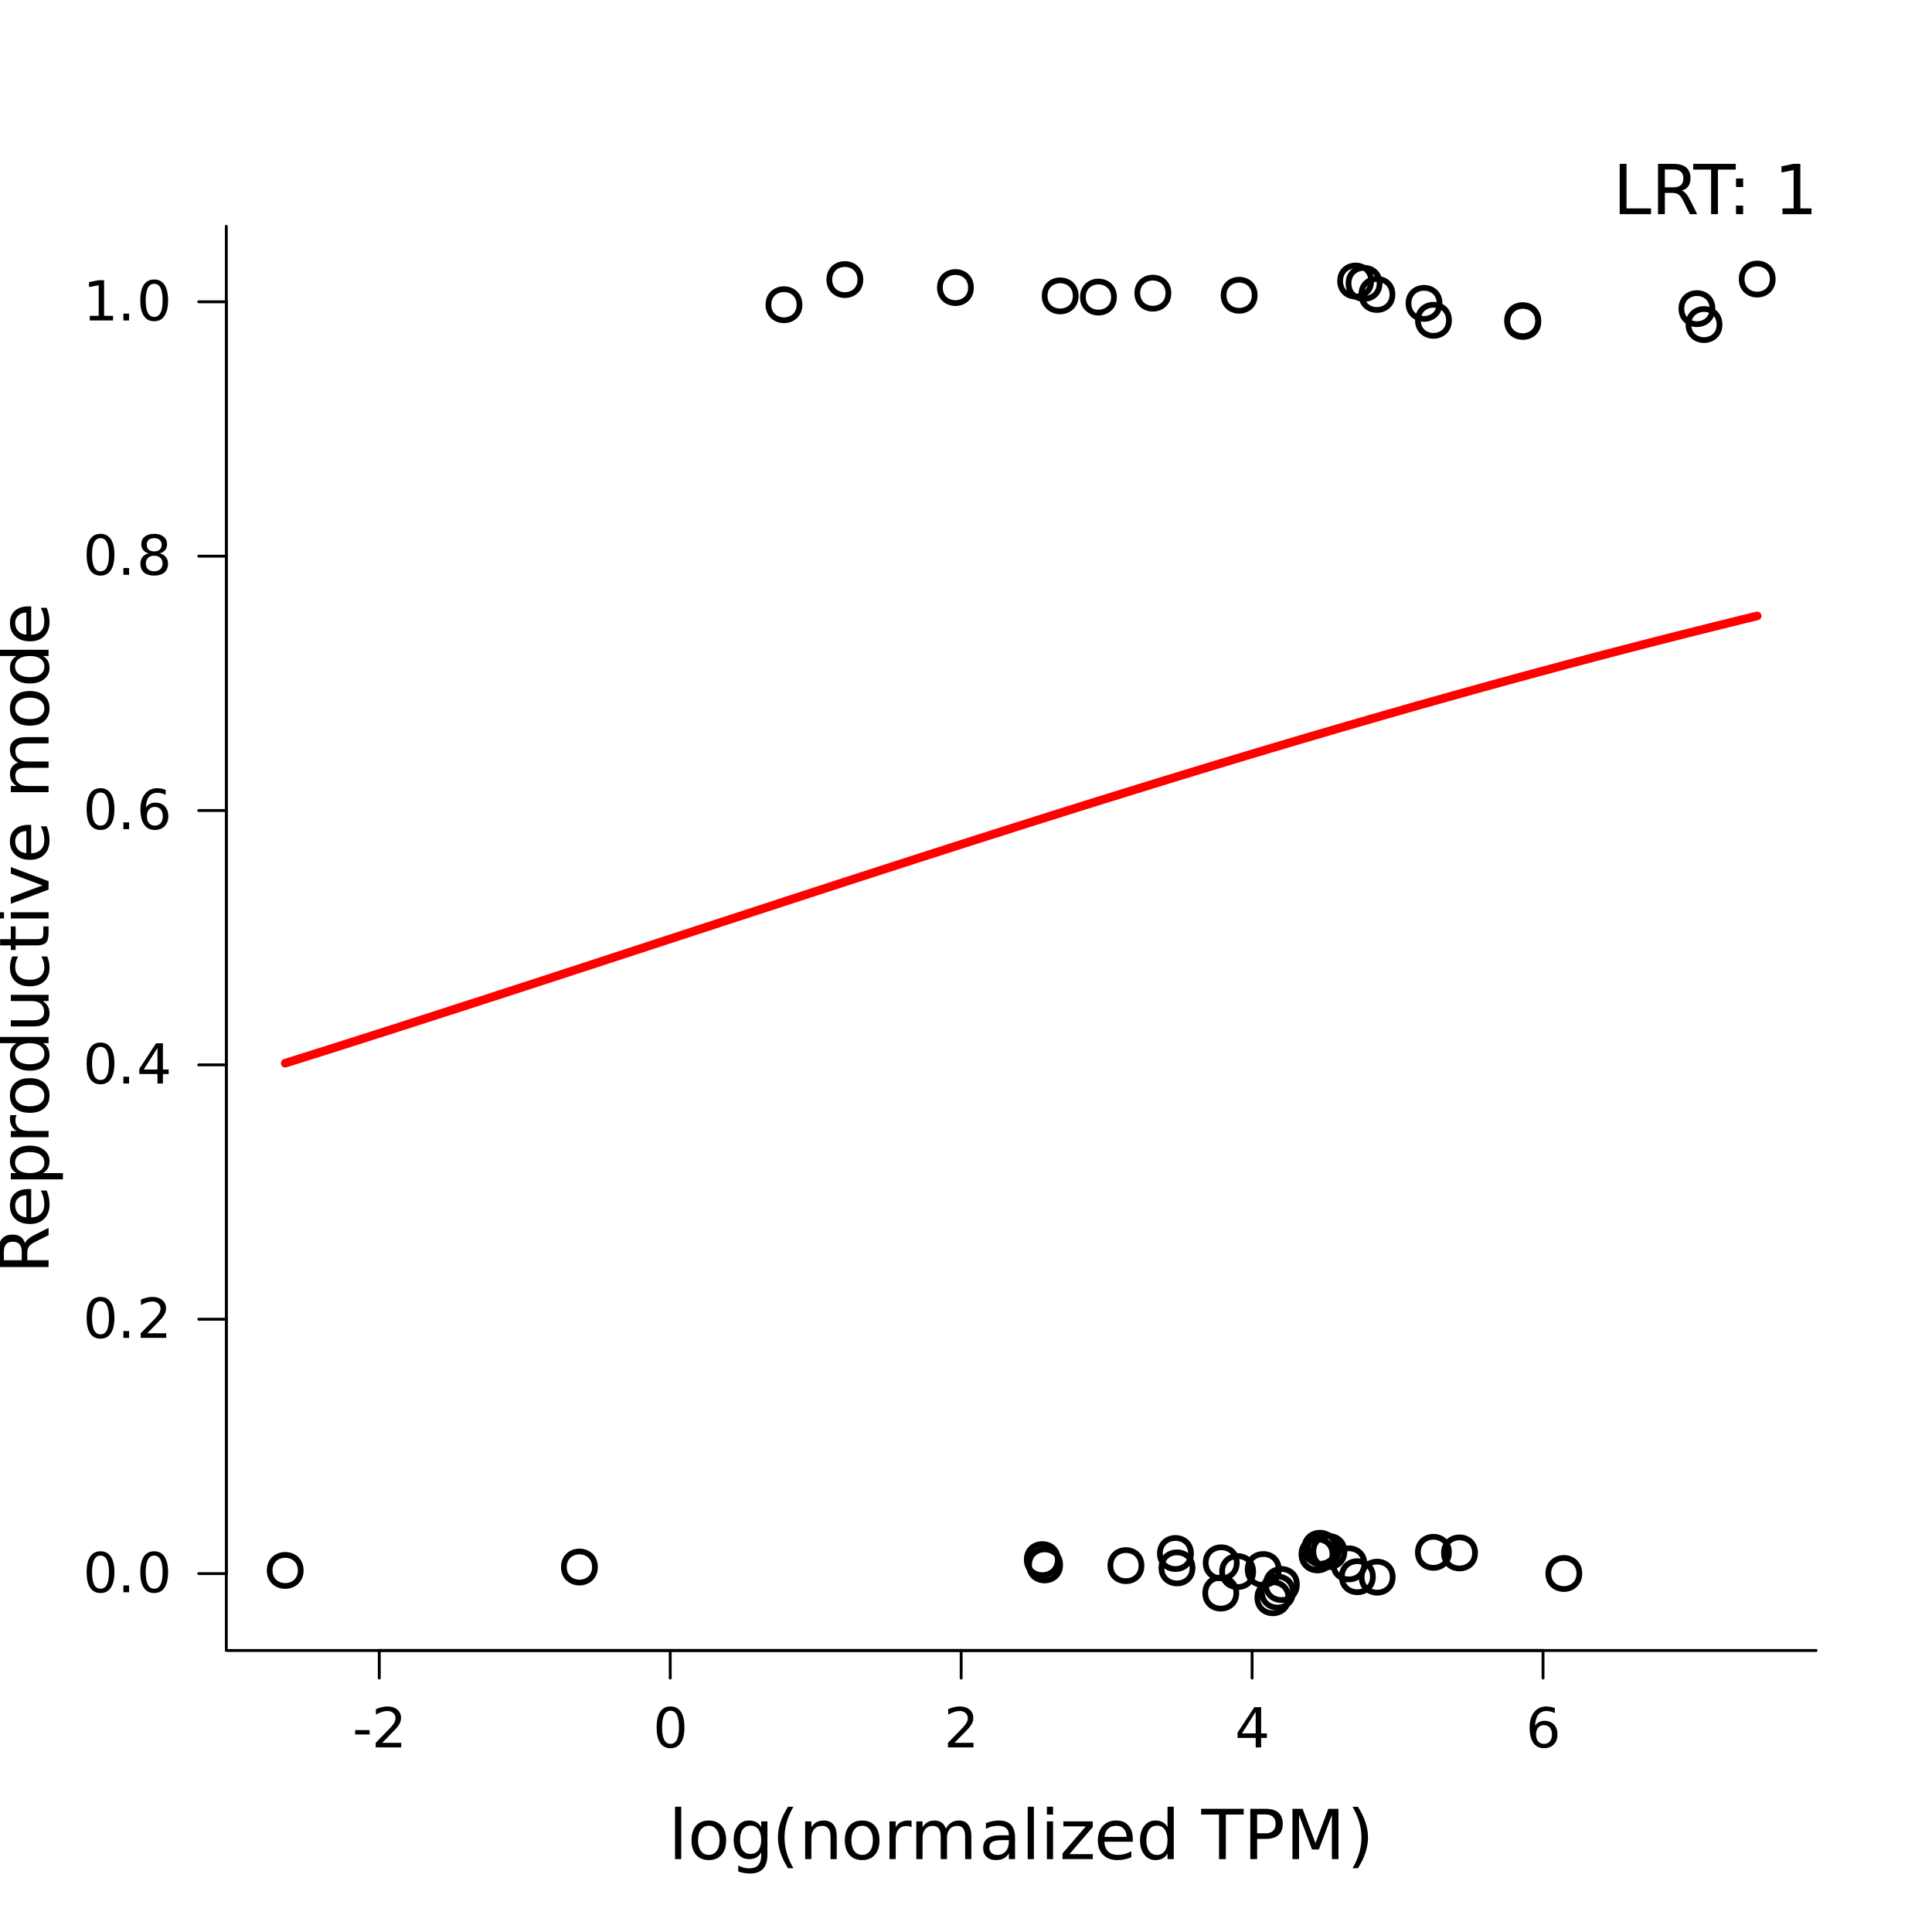 <?xml version="1.0" encoding="UTF-8"?>
<svg xmlns="http://www.w3.org/2000/svg" xmlns:xlink="http://www.w3.org/1999/xlink" width="504pt" height="504pt" viewBox="0 0 504 504" version="1.1">
<defs>
<g>
<symbol overflow="visible" id="glyph0-0">
<path style="stroke:none;" d="M 0.719 2.547 L 0.719 -10.156 L 7.922 -10.156 L 7.922 2.547 Z M 1.531 1.75 L 7.125 1.75 L 7.125 -9.344 L 1.531 -9.344 Z M 1.531 1.75 "/>
</symbol>
<symbol overflow="visible" id="glyph0-1">
<path style="stroke:none;" d="M 0.703 -4.516 L 4.5 -4.516 L 4.5 -3.375 L 0.703 -3.375 Z M 0.703 -4.516 "/>
</symbol>
<symbol overflow="visible" id="glyph0-2">
<path style="stroke:none;" d="M 2.766 -1.203 L 7.719 -1.203 L 7.719 0 L 1.062 0 L 1.062 -1.203 C 1.594 -1.754 2.32 -2.5 3.25 -3.438 C 4.188 -4.383 4.773 -4.992 5.016 -5.266 C 5.473 -5.773 5.789 -6.207 5.969 -6.562 C 6.145 -6.914 6.234 -7.266 6.234 -7.609 C 6.234 -8.16 6.035 -8.613 5.641 -8.969 C 5.254 -9.32 4.75 -9.5 4.125 -9.5 C 3.676 -9.5 3.203 -9.422 2.703 -9.266 C 2.211 -9.109 1.688 -8.875 1.125 -8.562 L 1.125 -10 C 1.695 -10.227 2.227 -10.398 2.719 -10.516 C 3.219 -10.629 3.676 -10.688 4.094 -10.688 C 5.176 -10.688 6.039 -10.414 6.688 -9.875 C 7.344 -9.332 7.672 -8.609 7.672 -7.703 C 7.672 -7.266 7.586 -6.852 7.422 -6.469 C 7.266 -6.082 6.973 -5.625 6.547 -5.094 C 6.422 -4.957 6.047 -4.566 5.422 -3.922 C 4.797 -3.273 3.91 -2.367 2.766 -1.203 Z M 2.766 -1.203 "/>
</symbol>
<symbol overflow="visible" id="glyph0-3">
<path style="stroke:none;" d="M 4.578 -9.562 C 3.848 -9.562 3.297 -9.203 2.922 -8.484 C 2.555 -7.766 2.375 -6.68 2.375 -5.234 C 2.375 -3.797 2.555 -2.719 2.922 -2 C 3.297 -1.281 3.848 -0.922 4.578 -0.922 C 5.316 -0.922 5.867 -1.281 6.234 -2 C 6.598 -2.719 6.781 -3.797 6.781 -5.234 C 6.781 -6.68 6.598 -7.766 6.234 -8.484 C 5.867 -9.203 5.316 -9.562 4.578 -9.562 Z M 4.578 -10.688 C 5.754 -10.688 6.648 -10.223 7.266 -9.297 C 7.891 -8.367 8.203 -7.016 8.203 -5.234 C 8.203 -3.473 7.891 -2.125 7.266 -1.188 C 6.648 -0.258 5.754 0.203 4.578 0.203 C 3.398 0.203 2.5 -0.258 1.875 -1.188 C 1.258 -2.125 0.953 -3.473 0.953 -5.234 C 0.953 -7.016 1.258 -8.367 1.875 -9.297 C 2.5 -10.223 3.398 -10.688 4.578 -10.688 Z M 4.578 -10.688 "/>
</symbol>
<symbol overflow="visible" id="glyph0-4">
<path style="stroke:none;" d="M 5.438 -9.266 L 1.859 -3.656 L 5.438 -3.656 Z M 5.078 -10.5 L 6.859 -10.5 L 6.859 -3.656 L 8.359 -3.656 L 8.359 -2.469 L 6.859 -2.469 L 6.859 0 L 5.438 0 L 5.438 -2.469 L 0.703 -2.469 L 0.703 -3.844 Z M 5.078 -10.5 "/>
</symbol>
<symbol overflow="visible" id="glyph0-5">
<path style="stroke:none;" d="M 4.75 -5.812 C 4.113 -5.812 3.609 -5.594 3.234 -5.156 C 2.867 -4.727 2.688 -4.133 2.688 -3.375 C 2.688 -2.613 2.867 -2.016 3.234 -1.578 C 3.609 -1.141 4.113 -0.922 4.75 -0.922 C 5.395 -0.922 5.898 -1.141 6.266 -1.578 C 6.641 -2.016 6.828 -2.613 6.828 -3.375 C 6.828 -4.133 6.641 -4.727 6.266 -5.156 C 5.898 -5.594 5.395 -5.812 4.75 -5.812 Z M 7.578 -10.266 L 7.578 -8.969 C 7.223 -9.145 6.863 -9.273 6.5 -9.359 C 6.133 -9.453 5.773 -9.5 5.422 -9.5 C 4.484 -9.5 3.766 -9.18 3.266 -8.547 C 2.773 -7.91 2.492 -6.953 2.422 -5.672 C 2.691 -6.078 3.035 -6.391 3.453 -6.609 C 3.879 -6.828 4.344 -6.938 4.844 -6.938 C 5.895 -6.938 6.727 -6.613 7.344 -5.969 C 7.957 -5.332 8.266 -4.469 8.266 -3.375 C 8.266 -2.289 7.941 -1.422 7.297 -0.766 C 6.66 -0.117 5.812 0.203 4.75 0.203 C 3.539 0.203 2.613 -0.258 1.969 -1.188 C 1.32 -2.125 1 -3.473 1 -5.234 C 1 -6.898 1.395 -8.223 2.188 -9.203 C 2.977 -10.191 4.035 -10.688 5.359 -10.688 C 5.711 -10.688 6.07 -10.648 6.438 -10.578 C 6.801 -10.516 7.18 -10.41 7.578 -10.266 Z M 7.578 -10.266 "/>
</symbol>
<symbol overflow="visible" id="glyph0-6">
<path style="stroke:none;" d="M 1.547 -1.781 L 3.031 -1.781 L 3.031 0 L 1.547 0 Z M 1.547 -1.781 "/>
</symbol>
<symbol overflow="visible" id="glyph0-7">
<path style="stroke:none;" d="M 4.578 -4.984 C 3.898 -4.984 3.367 -4.801 2.984 -4.438 C 2.598 -4.082 2.406 -3.586 2.406 -2.953 C 2.406 -2.316 2.598 -1.816 2.984 -1.453 C 3.367 -1.098 3.898 -0.922 4.578 -0.922 C 5.254 -0.922 5.785 -1.102 6.172 -1.469 C 6.566 -1.832 6.766 -2.328 6.766 -2.953 C 6.766 -3.586 6.566 -4.082 6.172 -4.438 C 5.785 -4.801 5.254 -4.984 4.578 -4.984 Z M 3.156 -5.594 C 2.551 -5.738 2.078 -6.02 1.734 -6.438 C 1.391 -6.852 1.219 -7.363 1.219 -7.969 C 1.219 -8.812 1.516 -9.473 2.109 -9.953 C 2.711 -10.441 3.535 -10.688 4.578 -10.688 C 5.617 -10.688 6.438 -10.441 7.031 -9.953 C 7.633 -9.473 7.938 -8.812 7.938 -7.969 C 7.938 -7.363 7.766 -6.852 7.422 -6.438 C 7.086 -6.02 6.613 -5.738 6 -5.594 C 6.688 -5.438 7.223 -5.125 7.609 -4.656 C 7.992 -4.188 8.188 -3.617 8.188 -2.953 C 8.188 -1.93 7.875 -1.148 7.25 -0.609 C 6.625 -0.066 5.734 0.203 4.578 0.203 C 3.422 0.203 2.531 -0.066 1.906 -0.609 C 1.289 -1.148 0.984 -1.93 0.984 -2.953 C 0.984 -3.617 1.172 -4.188 1.547 -4.656 C 1.93 -5.125 2.469 -5.438 3.156 -5.594 Z M 2.641 -7.844 C 2.641 -7.289 2.805 -6.863 3.141 -6.562 C 3.484 -6.258 3.961 -6.109 4.578 -6.109 C 5.191 -6.109 5.672 -6.258 6.016 -6.562 C 6.359 -6.863 6.531 -7.289 6.531 -7.844 C 6.531 -8.383 6.359 -8.805 6.016 -9.109 C 5.672 -9.41 5.191 -9.562 4.578 -9.562 C 3.961 -9.562 3.484 -9.41 3.141 -9.109 C 2.805 -8.805 2.641 -8.383 2.641 -7.844 Z M 2.641 -7.844 "/>
</symbol>
<symbol overflow="visible" id="glyph0-8">
<path style="stroke:none;" d="M 1.781 -1.203 L 4.109 -1.203 L 4.109 -9.203 L 1.578 -8.703 L 1.578 -10 L 4.094 -10.5 L 5.516 -10.5 L 5.516 -1.203 L 7.844 -1.203 L 7.844 0 L 1.781 0 Z M 1.781 -1.203 "/>
</symbol>
<symbol overflow="visible" id="glyph1-0">
<path style="stroke:none;" d="M 0.891 3.188 L 0.891 -12.688 L 9.891 -12.688 L 9.891 3.188 Z M 1.906 2.188 L 8.891 2.188 L 8.891 -11.688 L 1.906 -11.688 Z M 1.906 2.188 "/>
</symbol>
<symbol overflow="visible" id="glyph1-1">
<path style="stroke:none;" d="M 1.703 -13.672 L 3.312 -13.672 L 3.312 0 L 1.703 0 Z M 1.703 -13.672 "/>
</symbol>
<symbol overflow="visible" id="glyph1-2">
<path style="stroke:none;" d="M 5.516 -8.703 C 4.641 -8.703 3.953 -8.363 3.453 -7.688 C 2.953 -7.02 2.703 -6.094 2.703 -4.906 C 2.703 -3.727 2.953 -2.801 3.453 -2.125 C 3.953 -1.445 4.641 -1.109 5.516 -1.109 C 6.367 -1.109 7.047 -1.445 7.547 -2.125 C 8.055 -2.812 8.312 -3.738 8.312 -4.906 C 8.312 -6.07 8.055 -6.992 7.547 -7.672 C 7.047 -8.359 6.367 -8.703 5.516 -8.703 Z M 5.516 -10.078 C 6.922 -10.078 8.023 -9.617 8.828 -8.703 C 9.629 -7.797 10.031 -6.531 10.031 -4.906 C 10.031 -3.301 9.629 -2.039 8.828 -1.125 C 8.023 -0.207 6.922 0.25 5.516 0.25 C 4.098 0.25 2.988 -0.207 2.188 -1.125 C 1.395 -2.039 1 -3.301 1 -4.906 C 1 -6.531 1.395 -7.797 2.188 -8.703 C 2.988 -9.617 4.098 -10.078 5.516 -10.078 Z M 5.516 -10.078 "/>
</symbol>
<symbol overflow="visible" id="glyph1-3">
<path style="stroke:none;" d="M 8.172 -5.031 C 8.172 -6.207 7.926 -7.117 7.438 -7.766 C 6.957 -8.41 6.285 -8.734 5.422 -8.734 C 4.547 -8.734 3.863 -8.41 3.375 -7.766 C 2.895 -7.117 2.656 -6.207 2.656 -5.031 C 2.656 -3.863 2.895 -2.957 3.375 -2.312 C 3.863 -1.676 4.547 -1.359 5.422 -1.359 C 6.285 -1.359 6.957 -1.676 7.438 -2.312 C 7.926 -2.957 8.172 -3.863 8.172 -5.031 Z M 9.797 -1.219 C 9.797 0.457 9.422 1.703 8.672 2.516 C 7.93 3.336 6.789 3.75 5.25 3.75 C 4.688 3.75 4.148 3.703 3.641 3.609 C 3.141 3.523 2.656 3.395 2.188 3.219 L 2.188 1.656 C 2.656 1.914 3.117 2.102 3.578 2.219 C 4.047 2.344 4.52 2.406 5 2.406 C 6.062 2.406 6.852 2.129 7.375 1.578 C 7.906 1.023 8.172 0.188 8.172 -0.938 L 8.172 -1.734 C 7.836 -1.148 7.41 -0.711 6.891 -0.422 C 6.367 -0.141 5.742 0 5.016 0 C 3.805 0 2.832 -0.457 2.094 -1.375 C 1.363 -2.301 1 -3.52 1 -5.031 C 1 -6.562 1.363 -7.785 2.094 -8.703 C 2.832 -9.617 3.805 -10.078 5.016 -10.078 C 5.742 -10.078 6.367 -9.93 6.891 -9.641 C 7.41 -9.359 7.836 -8.926 8.172 -8.344 L 8.172 -9.844 L 9.797 -9.844 Z M 9.797 -1.219 "/>
</symbol>
<symbol overflow="visible" id="glyph1-4">
<path style="stroke:none;" d="M 5.578 -13.656 C 4.797 -12.312 4.211 -10.977 3.828 -9.656 C 3.453 -8.344 3.266 -7.008 3.266 -5.656 C 3.266 -4.301 3.453 -2.957 3.828 -1.625 C 4.211 -0.301 4.797 1.031 5.578 2.375 L 4.172 2.375 C 3.297 1 2.641 -0.352 2.203 -1.688 C 1.766 -3.02 1.547 -4.344 1.547 -5.656 C 1.547 -6.957 1.758 -8.27 2.188 -9.594 C 2.625 -10.914 3.285 -12.27 4.172 -13.656 Z M 5.578 -13.656 "/>
</symbol>
<symbol overflow="visible" id="glyph1-5">
<path style="stroke:none;" d="M 9.875 -5.938 L 9.875 0 L 8.266 0 L 8.266 -5.891 C 8.266 -6.816 8.082 -7.508 7.719 -7.969 C 7.352 -8.438 6.805 -8.672 6.078 -8.672 C 5.203 -8.672 4.516 -8.391 4.016 -7.828 C 3.516 -7.273 3.266 -6.52 3.266 -5.562 L 3.266 0 L 1.641 0 L 1.641 -9.844 L 3.266 -9.844 L 3.266 -8.312 C 3.648 -8.906 4.102 -9.348 4.625 -9.641 C 5.156 -9.93 5.758 -10.078 6.438 -10.078 C 7.57 -10.078 8.426 -9.727 9 -9.031 C 9.582 -8.332 9.875 -7.301 9.875 -5.938 Z M 9.875 -5.938 "/>
</symbol>
<symbol overflow="visible" id="glyph1-6">
<path style="stroke:none;" d="M 7.406 -8.328 C 7.219 -8.43 7.016 -8.508 6.797 -8.562 C 6.586 -8.613 6.352 -8.641 6.094 -8.641 C 5.188 -8.641 4.488 -8.344 4 -7.75 C 3.508 -7.156 3.266 -6.301 3.266 -5.188 L 3.266 0 L 1.641 0 L 1.641 -9.844 L 3.266 -9.844 L 3.266 -8.312 C 3.598 -8.914 4.035 -9.359 4.578 -9.641 C 5.129 -9.93 5.797 -10.078 6.578 -10.078 C 6.68 -10.078 6.801 -10.066 6.938 -10.047 C 7.07 -10.035 7.223 -10.02 7.391 -10 Z M 7.406 -8.328 "/>
</symbol>
<symbol overflow="visible" id="glyph1-7">
<path style="stroke:none;" d="M 9.359 -7.953 C 9.766 -8.68 10.25 -9.219 10.812 -9.562 C 11.375 -9.906 12.035 -10.078 12.797 -10.078 C 13.816 -10.078 14.602 -9.719 15.156 -9 C 15.719 -8.281 16 -7.258 16 -5.938 L 16 0 L 14.375 0 L 14.375 -5.891 C 14.375 -6.828 14.207 -7.523 13.875 -7.984 C 13.539 -8.441 13.031 -8.672 12.344 -8.672 C 11.508 -8.672 10.848 -8.391 10.359 -7.828 C 9.879 -7.273 9.641 -6.52 9.641 -5.562 L 9.641 0 L 8 0 L 8 -5.891 C 8 -6.836 7.832 -7.535 7.5 -7.984 C 7.164 -8.441 6.648 -8.672 5.953 -8.672 C 5.129 -8.672 4.473 -8.391 3.984 -7.828 C 3.504 -7.273 3.266 -6.52 3.266 -5.562 L 3.266 0 L 1.641 0 L 1.641 -9.844 L 3.266 -9.844 L 3.266 -8.312 C 3.629 -8.914 4.066 -9.359 4.578 -9.641 C 5.098 -9.93 5.711 -10.078 6.422 -10.078 C 7.141 -10.078 7.75 -9.895 8.25 -9.531 C 8.75 -9.164 9.117 -8.641 9.359 -7.953 Z M 9.359 -7.953 "/>
</symbol>
<symbol overflow="visible" id="glyph1-8">
<path style="stroke:none;" d="M 6.172 -4.953 C 4.859 -4.953 3.953 -4.801 3.453 -4.5 C 2.953 -4.195 2.703 -3.688 2.703 -2.969 C 2.703 -2.395 2.891 -1.938 3.266 -1.594 C 3.641 -1.258 4.156 -1.094 4.812 -1.094 C 5.707 -1.094 6.426 -1.41 6.969 -2.047 C 7.508 -2.68 7.781 -3.531 7.781 -4.594 L 7.781 -4.953 Z M 9.391 -5.609 L 9.391 0 L 7.781 0 L 7.781 -1.5 C 7.406 -0.895 6.941 -0.453 6.391 -0.172 C 5.848 0.109 5.176 0.25 4.375 0.25 C 3.363 0.25 2.562 -0.031 1.969 -0.594 C 1.375 -1.156 1.078 -1.91 1.078 -2.859 C 1.078 -3.973 1.445 -4.812 2.188 -5.375 C 2.938 -5.938 4.047 -6.219 5.516 -6.219 L 7.781 -6.219 L 7.781 -6.375 C 7.781 -7.113 7.535 -7.688 7.047 -8.094 C 6.555 -8.5 5.867 -8.703 4.984 -8.703 C 4.422 -8.703 3.875 -8.633 3.344 -8.5 C 2.812 -8.375 2.297 -8.176 1.797 -7.906 L 1.797 -9.391 C 2.391 -9.617 2.961 -9.789 3.516 -9.906 C 4.078 -10.02 4.625 -10.078 5.156 -10.078 C 6.57 -10.078 7.629 -9.707 8.328 -8.969 C 9.035 -8.227 9.391 -7.109 9.391 -5.609 Z M 9.391 -5.609 "/>
</symbol>
<symbol overflow="visible" id="glyph1-9">
<path style="stroke:none;" d="M 1.703 -9.844 L 3.312 -9.844 L 3.312 0 L 1.703 0 Z M 1.703 -13.672 L 3.312 -13.672 L 3.312 -11.625 L 1.703 -11.625 Z M 1.703 -13.672 "/>
</symbol>
<symbol overflow="visible" id="glyph1-10">
<path style="stroke:none;" d="M 1 -9.844 L 8.672 -9.844 L 8.672 -8.375 L 2.594 -1.297 L 8.672 -1.297 L 8.672 0 L 0.781 0 L 0.781 -1.484 L 6.859 -8.547 L 1 -8.547 Z M 1 -9.844 "/>
</symbol>
<symbol overflow="visible" id="glyph1-11">
<path style="stroke:none;" d="M 10.109 -5.328 L 10.109 -4.531 L 2.688 -4.531 C 2.75 -3.414 3.082 -2.566 3.688 -1.984 C 4.289 -1.398 5.129 -1.109 6.203 -1.109 C 6.816 -1.109 7.414 -1.188 8 -1.344 C 8.582 -1.5 9.16 -1.727 9.734 -2.031 L 9.734 -0.5 C 9.16 -0.25 8.566 -0.062 7.953 0.062 C 7.348 0.188 6.727 0.25 6.094 0.25 C 4.531 0.25 3.289 -0.203 2.375 -1.109 C 1.457 -2.023 1 -3.266 1 -4.828 C 1 -6.441 1.43 -7.719 2.297 -8.656 C 3.172 -9.602 4.344 -10.078 5.812 -10.078 C 7.145 -10.078 8.191 -9.648 8.953 -8.797 C 9.723 -7.953 10.109 -6.797 10.109 -5.328 Z M 8.5 -5.797 C 8.488 -6.68 8.238 -7.383 7.75 -7.906 C 7.27 -8.438 6.633 -8.703 5.844 -8.703 C 4.938 -8.703 4.211 -8.445 3.672 -7.938 C 3.129 -7.438 2.816 -6.723 2.734 -5.797 Z M 8.5 -5.797 "/>
</symbol>
<symbol overflow="visible" id="glyph1-12">
<path style="stroke:none;" d="M 8.172 -8.344 L 8.172 -13.672 L 9.797 -13.672 L 9.797 0 L 8.172 0 L 8.172 -1.484 C 7.836 -0.891 7.41 -0.453 6.891 -0.172 C 6.367 0.109 5.742 0.25 5.016 0.25 C 3.828 0.25 2.859 -0.223 2.109 -1.172 C 1.367 -2.117 1 -3.363 1 -4.906 C 1 -6.457 1.367 -7.707 2.109 -8.656 C 2.859 -9.602 3.828 -10.078 5.016 -10.078 C 5.742 -10.078 6.367 -9.938 6.891 -9.656 C 7.41 -9.375 7.836 -8.938 8.172 -8.344 Z M 2.656 -4.906 C 2.656 -3.719 2.898 -2.785 3.391 -2.109 C 3.879 -1.43 4.555 -1.094 5.422 -1.094 C 6.273 -1.094 6.945 -1.43 7.438 -2.109 C 7.926 -2.785 8.172 -3.719 8.172 -4.906 C 8.172 -6.102 7.926 -7.039 7.438 -7.719 C 6.945 -8.395 6.273 -8.734 5.422 -8.734 C 4.555 -8.734 3.879 -8.395 3.391 -7.719 C 2.898 -7.039 2.656 -6.102 2.656 -4.906 Z M 2.656 -4.906 "/>
</symbol>
<symbol overflow="visible" id="glyph1-13">
<path style="stroke:none;" d=""/>
</symbol>
<symbol overflow="visible" id="glyph1-14">
<path style="stroke:none;" d="M -0.047 -13.125 L 11.047 -13.125 L 11.047 -11.625 L 6.391 -11.625 L 6.391 0 L 4.609 0 L 4.609 -11.625 L -0.047 -11.625 Z M -0.047 -13.125 "/>
</symbol>
<symbol overflow="visible" id="glyph1-15">
<path style="stroke:none;" d="M 3.547 -11.656 L 3.547 -6.734 L 5.781 -6.734 C 6.602 -6.734 7.238 -6.945 7.688 -7.375 C 8.145 -7.801 8.375 -8.41 8.375 -9.203 C 8.375 -9.984 8.145 -10.586 7.688 -11.016 C 7.238 -11.441 6.602 -11.656 5.781 -11.656 Z M 1.766 -13.125 L 5.781 -13.125 C 7.25 -13.125 8.359 -12.789 9.109 -12.125 C 9.859 -11.457 10.234 -10.484 10.234 -9.203 C 10.234 -7.91 9.859 -6.93 9.109 -6.266 C 8.359 -5.609 7.25 -5.281 5.781 -5.281 L 3.547 -5.281 L 3.547 0 L 1.766 0 Z M 1.766 -13.125 "/>
</symbol>
<symbol overflow="visible" id="glyph1-16">
<path style="stroke:none;" d="M 1.766 -13.125 L 4.406 -13.125 L 7.766 -4.188 L 11.125 -13.125 L 13.766 -13.125 L 13.766 0 L 12.047 0 L 12.047 -11.516 L 8.656 -2.516 L 6.875 -2.516 L 3.484 -11.516 L 3.484 0 L 1.766 0 Z M 1.766 -13.125 "/>
</symbol>
<symbol overflow="visible" id="glyph1-17">
<path style="stroke:none;" d="M 1.438 -13.656 L 2.844 -13.656 C 3.727 -12.27 4.383 -10.914 4.812 -9.594 C 5.25 -8.27 5.469 -6.957 5.469 -5.656 C 5.469 -4.344 5.25 -3.02 4.812 -1.688 C 4.383 -0.352 3.727 1 2.844 2.375 L 1.438 2.375 C 2.219 1.031 2.801 -0.301 3.188 -1.625 C 3.57 -2.957 3.766 -4.301 3.766 -5.656 C 3.766 -7.008 3.57 -8.344 3.188 -9.656 C 2.801 -10.977 2.219 -12.312 1.438 -13.656 Z M 1.438 -13.656 "/>
</symbol>
<symbol overflow="visible" id="glyph1-18">
<path style="stroke:none;" d="M 1.766 -13.125 L 3.547 -13.125 L 3.547 -1.5 L 9.938 -1.5 L 9.938 0 L 1.766 0 Z M 1.766 -13.125 "/>
</symbol>
<symbol overflow="visible" id="glyph1-19">
<path style="stroke:none;" d="M 7.984 -6.156 C 8.367 -6.02 8.738 -5.738 9.094 -5.312 C 9.457 -4.895 9.82 -4.32 10.188 -3.594 L 11.984 0 L 10.078 0 L 8.406 -3.359 C 7.969 -4.242 7.547 -4.828 7.141 -5.109 C 6.734 -5.398 6.176 -5.547 5.469 -5.547 L 3.547 -5.547 L 3.547 0 L 1.766 0 L 1.766 -13.125 L 5.781 -13.125 C 7.281 -13.125 8.395 -12.805 9.125 -12.172 C 9.863 -11.547 10.234 -10.602 10.234 -9.344 C 10.234 -8.52 10.039 -7.832 9.656 -7.281 C 9.281 -6.738 8.723 -6.363 7.984 -6.156 Z M 3.547 -11.656 L 3.547 -7 L 5.781 -7 C 6.633 -7 7.281 -7.195 7.719 -7.594 C 8.156 -7.988 8.375 -8.57 8.375 -9.344 C 8.375 -10.113 8.156 -10.691 7.719 -11.078 C 7.281 -11.461 6.633 -11.656 5.781 -11.656 Z M 3.547 -11.656 "/>
</symbol>
<symbol overflow="visible" id="glyph1-20">
<path style="stroke:none;" d="M 2.109 -2.234 L 3.969 -2.234 L 3.969 0 L 2.109 0 Z M 2.109 -9.312 L 3.969 -9.312 L 3.969 -7.078 L 2.109 -7.078 Z M 2.109 -9.312 "/>
</symbol>
<symbol overflow="visible" id="glyph1-21">
<path style="stroke:none;" d="M 2.234 -1.5 L 5.141 -1.5 L 5.141 -11.5 L 1.984 -10.875 L 1.984 -12.484 L 5.109 -13.125 L 6.891 -13.125 L 6.891 -1.5 L 9.797 -1.5 L 9.797 0 L 2.234 0 Z M 2.234 -1.5 "/>
</symbol>
<symbol overflow="visible" id="glyph2-0">
<path style="stroke:none;" d="M 3.188 -0.891 L -12.688 -0.891 L -12.688 -9.891 L 3.188 -9.891 Z M 2.188 -1.906 L 2.188 -8.891 L -11.688 -8.891 L -11.688 -1.906 Z M 2.188 -1.906 "/>
</symbol>
<symbol overflow="visible" id="glyph2-1">
<path style="stroke:none;" d="M -6.156 -7.984 C -6.02 -8.367 -5.738 -8.738 -5.312 -9.094 C -4.895 -9.457 -4.32 -9.82 -3.594 -10.188 L 0 -11.984 L 0 -10.078 L -3.359 -8.406 C -4.242 -7.969 -4.828 -7.547 -5.109 -7.141 C -5.398 -6.734 -5.547 -6.176 -5.547 -5.469 L -5.547 -3.547 L 0 -3.547 L 0 -1.766 L -13.125 -1.766 L -13.125 -5.781 C -13.125 -7.281 -12.805 -8.395 -12.172 -9.125 C -11.547 -9.863 -10.602 -10.234 -9.344 -10.234 C -8.52 -10.234 -7.832 -10.039 -7.281 -9.656 C -6.738 -9.281 -6.363 -8.723 -6.156 -7.984 Z M -11.656 -3.547 L -7 -3.547 L -7 -5.781 C -7 -6.633 -7.195 -7.281 -7.594 -7.719 C -7.988 -8.156 -8.57 -8.375 -9.344 -8.375 C -10.113 -8.375 -10.691 -8.156 -11.078 -7.719 C -11.461 -7.281 -11.656 -6.633 -11.656 -5.781 Z M -11.656 -3.547 "/>
</symbol>
<symbol overflow="visible" id="glyph2-2">
<path style="stroke:none;" d="M -5.328 -10.109 L -4.531 -10.109 L -4.531 -2.688 C -3.414 -2.75 -2.566 -3.082 -1.984 -3.688 C -1.398 -4.289 -1.109 -5.129 -1.109 -6.203 C -1.109 -6.816 -1.188 -7.414 -1.344 -8 C -1.5 -8.582 -1.727 -9.16 -2.031 -9.734 L -0.5 -9.734 C -0.25 -9.16 -0.062 -8.566 0.062 -7.953 C 0.188 -7.348 0.25 -6.727 0.25 -6.094 C 0.25 -4.531 -0.203 -3.289 -1.109 -2.375 C -2.023 -1.457 -3.266 -1 -4.828 -1 C -6.441 -1 -7.719 -1.43 -8.656 -2.297 C -9.602 -3.172 -10.078 -4.344 -10.078 -5.812 C -10.078 -7.145 -9.648 -8.191 -8.797 -8.953 C -7.953 -9.723 -6.797 -10.109 -5.328 -10.109 Z M -5.797 -8.5 C -6.68 -8.488 -7.383 -8.238 -7.906 -7.75 C -8.438 -7.27 -8.703 -6.633 -8.703 -5.844 C -8.703 -4.938 -8.445 -4.211 -7.938 -3.672 C -7.438 -3.129 -6.723 -2.816 -5.797 -2.734 Z M -5.797 -8.5 "/>
</symbol>
<symbol overflow="visible" id="glyph2-3">
<path style="stroke:none;" d="M -1.484 -3.266 L 3.75 -3.266 L 3.75 -1.641 L -9.844 -1.641 L -9.844 -3.266 L -8.344 -3.266 C -8.938 -3.598 -9.375 -4.023 -9.656 -4.547 C -9.938 -5.066 -10.078 -5.688 -10.078 -6.406 C -10.078 -7.602 -9.602 -8.57 -8.656 -9.312 C -7.707 -10.062 -6.457 -10.438 -4.906 -10.438 C -3.363 -10.438 -2.117 -10.062 -1.172 -9.312 C -0.223 -8.57 0.25 -7.602 0.25 -6.406 C 0.25 -5.688 0.109 -5.066 -0.172 -4.547 C -0.453 -4.023 -0.891 -3.598 -1.484 -3.266 Z M -4.906 -8.766 C -6.102 -8.766 -7.039 -8.52 -7.719 -8.031 C -8.395 -7.539 -8.734 -6.867 -8.734 -6.016 C -8.734 -5.16 -8.395 -4.488 -7.719 -4 C -7.039 -3.508 -6.102 -3.266 -4.906 -3.266 C -3.719 -3.266 -2.785 -3.508 -2.109 -4 C -1.43 -4.488 -1.094 -5.16 -1.094 -6.016 C -1.094 -6.867 -1.43 -7.539 -2.109 -8.031 C -2.785 -8.52 -3.719 -8.766 -4.906 -8.766 Z M -4.906 -8.766 "/>
</symbol>
<symbol overflow="visible" id="glyph2-4">
<path style="stroke:none;" d="M -8.328 -7.406 C -8.43 -7.219 -8.508 -7.016 -8.562 -6.797 C -8.613 -6.586 -8.641 -6.352 -8.641 -6.094 C -8.641 -5.188 -8.344 -4.488 -7.75 -4 C -7.156 -3.508 -6.301 -3.266 -5.188 -3.266 L 0 -3.266 L 0 -1.641 L -9.844 -1.641 L -9.844 -3.266 L -8.312 -3.266 C -8.914 -3.598 -9.359 -4.035 -9.641 -4.578 C -9.93 -5.129 -10.078 -5.797 -10.078 -6.578 C -10.078 -6.68 -10.066 -6.801 -10.047 -6.938 C -10.035 -7.07 -10.02 -7.223 -10 -7.391 Z M -8.328 -7.406 "/>
</symbol>
<symbol overflow="visible" id="glyph2-5">
<path style="stroke:none;" d="M -8.703 -5.516 C -8.703 -4.641 -8.363 -3.953 -7.688 -3.453 C -7.02 -2.953 -6.094 -2.703 -4.906 -2.703 C -3.727 -2.703 -2.801 -2.953 -2.125 -3.453 C -1.445 -3.953 -1.109 -4.641 -1.109 -5.516 C -1.109 -6.367 -1.445 -7.047 -2.125 -7.547 C -2.812 -8.055 -3.738 -8.312 -4.906 -8.312 C -6.07 -8.312 -6.992 -8.055 -7.672 -7.547 C -8.359 -7.047 -8.703 -6.367 -8.703 -5.516 Z M -10.078 -5.516 C -10.078 -6.922 -9.617 -8.023 -8.703 -8.828 C -7.797 -9.629 -6.531 -10.031 -4.906 -10.031 C -3.301 -10.031 -2.039 -9.629 -1.125 -8.828 C -0.207 -8.023 0.25 -6.922 0.25 -5.516 C 0.25 -4.098 -0.207 -2.988 -1.125 -2.188 C -2.039 -1.395 -3.301 -1 -4.906 -1 C -6.531 -1 -7.797 -1.395 -8.703 -2.188 C -9.617 -2.988 -10.078 -4.098 -10.078 -5.516 Z M -10.078 -5.516 "/>
</symbol>
<symbol overflow="visible" id="glyph2-6">
<path style="stroke:none;" d="M -8.344 -8.172 L -13.672 -8.172 L -13.672 -9.797 L 0 -9.797 L 0 -8.172 L -1.484 -8.172 C -0.891 -7.836 -0.453 -7.41 -0.172 -6.891 C 0.109 -6.367 0.25 -5.742 0.25 -5.016 C 0.25 -3.828 -0.223 -2.859 -1.172 -2.109 C -2.117 -1.367 -3.363 -1 -4.906 -1 C -6.457 -1 -7.707 -1.367 -8.656 -2.109 C -9.602 -2.859 -10.078 -3.828 -10.078 -5.016 C -10.078 -5.742 -9.938 -6.367 -9.656 -6.891 C -9.375 -7.41 -8.938 -7.836 -8.344 -8.172 Z M -4.906 -2.656 C -3.719 -2.656 -2.785 -2.898 -2.109 -3.391 C -1.43 -3.879 -1.094 -4.555 -1.094 -5.422 C -1.094 -6.273 -1.43 -6.945 -2.109 -7.438 C -2.785 -7.926 -3.719 -8.172 -4.906 -8.172 C -6.102 -8.172 -7.039 -7.926 -7.719 -7.438 C -8.395 -6.945 -8.734 -6.273 -8.734 -5.422 C -8.734 -4.555 -8.395 -3.879 -7.719 -3.391 C -7.039 -2.898 -6.102 -2.656 -4.906 -2.656 Z M -4.906 -2.656 "/>
</symbol>
<symbol overflow="visible" id="glyph2-7">
<path style="stroke:none;" d="M -3.891 -1.531 L -9.844 -1.531 L -9.844 -3.141 L -3.953 -3.141 C -3.016 -3.141 -2.312 -3.32 -1.844 -3.688 C -1.383 -4.051 -1.156 -4.598 -1.156 -5.328 C -1.156 -6.203 -1.43 -6.891 -1.984 -7.391 C -2.547 -7.898 -3.305 -8.156 -4.266 -8.156 L -9.844 -8.156 L -9.844 -9.781 L 0 -9.781 L 0 -8.156 L -1.516 -8.156 C -0.91 -7.758 -0.461 -7.301 -0.172 -6.781 C 0.109 -6.27 0.25 -5.672 0.25 -4.984 C 0.25 -3.848 -0.098 -2.988 -0.797 -2.406 C -1.504 -1.82 -2.535 -1.531 -3.891 -1.531 Z M -10.078 -5.594 Z M -10.078 -5.594 "/>
</symbol>
<symbol overflow="visible" id="glyph2-8">
<path style="stroke:none;" d="M -9.469 -8.781 L -7.953 -8.781 C -8.203 -8.32 -8.391 -7.863 -8.516 -7.406 C -8.641 -6.945 -8.703 -6.484 -8.703 -6.016 C -8.703 -4.961 -8.367 -4.145 -7.703 -3.562 C -7.047 -2.988 -6.113 -2.703 -4.906 -2.703 C -3.707 -2.703 -2.773 -2.988 -2.109 -3.562 C -1.441 -4.145 -1.109 -4.961 -1.109 -6.016 C -1.109 -6.484 -1.172 -6.945 -1.297 -7.406 C -1.43 -7.863 -1.625 -8.32 -1.875 -8.781 L -0.375 -8.781 C -0.164 -8.332 -0.008 -7.863 0.094 -7.375 C 0.195 -6.895 0.25 -6.383 0.25 -5.844 C 0.25 -4.352 -0.211 -3.172 -1.141 -2.297 C -2.078 -1.43 -3.332 -1 -4.906 -1 C -6.52 -1 -7.785 -1.438 -8.703 -2.312 C -9.617 -3.195 -10.078 -4.406 -10.078 -5.938 C -10.078 -6.438 -10.023 -6.922 -9.922 -7.391 C -9.828 -7.867 -9.676 -8.332 -9.469 -8.781 Z M -9.469 -8.781 "/>
</symbol>
<symbol overflow="visible" id="glyph2-9">
<path style="stroke:none;" d="M -12.641 -3.297 L -9.844 -3.297 L -9.844 -6.625 L -8.594 -6.625 L -8.594 -3.297 L -3.25 -3.297 C -2.445 -3.297 -1.93 -3.406 -1.703 -3.625 C -1.473 -3.844 -1.359 -4.289 -1.359 -4.969 L -1.359 -6.625 L 0 -6.625 L 0 -4.969 C 0 -3.719 -0.227 -2.852 -0.688 -2.375 C -1.156 -1.906 -2.008 -1.672 -3.25 -1.672 L -8.594 -1.672 L -8.594 -0.484 L -9.844 -0.484 L -9.844 -1.672 L -12.641 -1.672 Z M -12.641 -3.297 "/>
</symbol>
<symbol overflow="visible" id="glyph2-10">
<path style="stroke:none;" d="M -9.844 -1.703 L -9.844 -3.312 L 0 -3.312 L 0 -1.703 Z M -13.672 -1.703 L -13.672 -3.312 L -11.625 -3.312 L -11.625 -1.703 Z M -13.672 -1.703 "/>
</symbol>
<symbol overflow="visible" id="glyph2-11">
<path style="stroke:none;" d="M -9.844 -0.531 L -9.844 -2.25 L -1.578 -5.328 L -9.844 -8.406 L -9.844 -10.109 L 0 -6.422 L 0 -4.234 Z M -9.844 -0.531 "/>
</symbol>
<symbol overflow="visible" id="glyph2-12">
<path style="stroke:none;" d=""/>
</symbol>
<symbol overflow="visible" id="glyph2-13">
<path style="stroke:none;" d="M -7.953 -9.359 C -8.68 -9.766 -9.219 -10.25 -9.562 -10.812 C -9.906 -11.375 -10.078 -12.035 -10.078 -12.797 C -10.078 -13.816 -9.719 -14.602 -9 -15.156 C -8.281 -15.719 -7.258 -16 -5.938 -16 L 0 -16 L 0 -14.375 L -5.891 -14.375 C -6.828 -14.375 -7.523 -14.207 -7.984 -13.875 C -8.441 -13.539 -8.672 -13.031 -8.672 -12.344 C -8.672 -11.508 -8.391 -10.848 -7.828 -10.359 C -7.273 -9.879 -6.52 -9.641 -5.562 -9.641 L 0 -9.641 L 0 -8 L -5.891 -8 C -6.836 -8 -7.535 -7.832 -7.984 -7.5 C -8.441 -7.164 -8.672 -6.648 -8.672 -5.953 C -8.672 -5.129 -8.391 -4.473 -7.828 -3.984 C -7.273 -3.504 -6.52 -3.266 -5.562 -3.266 L 0 -3.266 L 0 -1.641 L -9.844 -1.641 L -9.844 -3.266 L -8.312 -3.266 C -8.914 -3.629 -9.359 -4.066 -9.641 -4.578 C -9.93 -5.098 -10.078 -5.711 -10.078 -6.422 C -10.078 -7.141 -9.895 -7.75 -9.531 -8.25 C -9.164 -8.75 -8.641 -9.117 -7.953 -9.359 Z M -7.953 -9.359 "/>
</symbol>
</g>
</defs>
<g id="surface16171">
<rect x="0" y="0" width="504" height="504" style="fill:rgb(100%,100%,100%);fill-opacity:1;stroke:none;"/>
<path style="fill:none;stroke-width:1.5;stroke-linecap:round;stroke-linejoin:round;stroke:rgb(0%,0%,0%);stroke-opacity:1;stroke-miterlimit:10;" d="M 333.59 409.453 C 333.59 414.852 325.488 414.852 325.488 409.453 C 325.488 404.051 333.59 404.051 333.59 409.453 "/>
<path style="fill:none;stroke-width:1.5;stroke-linecap:round;stroke-linejoin:round;stroke:rgb(0%,0%,0%);stroke-opacity:1;stroke-miterlimit:10;" d="M 337.293 415.316 C 337.293 420.715 329.191 420.715 329.191 415.316 C 329.191 409.914 337.293 409.914 337.293 415.316 "/>
<path style="fill:none;stroke-width:1.5;stroke-linecap:round;stroke-linejoin:round;stroke:rgb(0%,0%,0%);stroke-opacity:1;stroke-miterlimit:10;" d="M 322.633 407.691 C 322.633 413.094 314.531 413.094 314.531 407.691 C 314.531 402.293 322.633 402.293 322.633 407.691 "/>
<path style="fill:none;stroke-width:1.5;stroke-linecap:round;stroke-linejoin:round;stroke:rgb(0%,0%,0%);stroke-opacity:1;stroke-miterlimit:10;" d="M 336.105 416.801 C 336.105 422.199 328.008 422.199 328.008 416.801 C 328.008 411.398 336.105 411.398 336.105 416.801 "/>
<path style="fill:none;stroke-width:1.5;stroke-linecap:round;stroke-linejoin:round;stroke:rgb(0%,0%,0%);stroke-opacity:1;stroke-miterlimit:10;" d="M 326.91 409.98 C 326.91 415.379 318.812 415.379 318.812 409.98 C 318.812 404.578 326.91 404.578 326.91 409.98 "/>
<path style="fill:none;stroke-width:1.5;stroke-linecap:round;stroke-linejoin:round;stroke:rgb(0%,0%,0%);stroke-opacity:1;stroke-miterlimit:10;" d="M 338.32 413.348 C 338.32 418.746 330.223 418.746 330.223 413.348 C 330.223 407.949 338.32 407.949 338.32 413.348 "/>
<path style="fill:none;stroke-width:1.5;stroke-linecap:round;stroke-linejoin:round;stroke:rgb(0%,0%,0%);stroke-opacity:1;stroke-miterlimit:10;" d="M 350.707 404.75 C 350.707 410.152 342.609 410.152 342.609 404.75 C 342.609 399.352 350.707 399.352 350.707 404.75 "/>
<path style="fill:none;stroke-width:1.5;stroke-linecap:round;stroke-linejoin:round;stroke:rgb(0%,0%,0%);stroke-opacity:1;stroke-miterlimit:10;" d="M 349.242 404.348 C 349.242 409.746 341.141 409.746 341.141 404.348 C 341.141 398.945 349.242 398.945 349.242 404.348 "/>
<path style="fill:none;stroke-width:1.5;stroke-linecap:round;stroke-linejoin:round;stroke:rgb(0%,0%,0%);stroke-opacity:1;stroke-miterlimit:10;" d="M 347.727 405.629 C 347.727 411.027 339.625 411.027 339.625 405.629 C 339.625 400.227 347.727 400.227 347.727 405.629 "/>
<path style="fill:none;stroke-width:1.5;stroke-linecap:round;stroke-linejoin:round;stroke:rgb(0%,0%,0%);stroke-opacity:1;stroke-miterlimit:10;" d="M 78.449 409.68 C 78.449 415.078 70.352 415.078 70.352 409.68 C 70.352 404.277 78.449 404.277 78.449 409.68 "/>
<path style="fill:none;stroke-width:1.5;stroke-linecap:round;stroke-linejoin:round;stroke:rgb(0%,0%,0%);stroke-opacity:1;stroke-miterlimit:10;" d="M 355.922 407.961 C 355.922 413.363 347.824 413.363 347.824 407.961 C 347.824 402.562 355.922 402.562 355.922 407.961 "/>
<path style="fill:none;stroke-width:1.5;stroke-linecap:round;stroke-linejoin:round;stroke:rgb(0%,0%,0%);stroke-opacity:1;stroke-miterlimit:10;" d="M 412.004 410.473 C 412.004 415.875 403.906 415.875 403.906 410.473 C 403.906 405.074 412.004 405.074 412.004 410.473 "/>
<path style="fill:none;stroke-width:1.5;stroke-linecap:round;stroke-linejoin:round;stroke:rgb(0%,0%,0%);stroke-opacity:1;stroke-miterlimit:10;" d="M 322.516 415.59 C 322.516 420.988 314.414 420.988 314.414 415.59 C 314.414 410.191 322.516 410.191 322.516 415.59 "/>
<path style="fill:none;stroke-width:1.5;stroke-linecap:round;stroke-linejoin:round;stroke:rgb(0%,0%,0%);stroke-opacity:1;stroke-miterlimit:10;" d="M 363.309 411.43 C 363.309 416.828 355.207 416.828 355.207 411.43 C 355.207 406.031 363.309 406.031 363.309 411.43 "/>
<path style="fill:none;stroke-width:1.5;stroke-linecap:round;stroke-linejoin:round;stroke:rgb(0%,0%,0%);stroke-opacity:1;stroke-miterlimit:10;" d="M 358.148 411.312 C 358.148 416.715 350.047 416.715 350.047 411.312 C 350.047 405.914 358.148 405.914 358.148 411.312 "/>
<path style="fill:none;stroke-width:1.5;stroke-linecap:round;stroke-linejoin:round;stroke:rgb(0%,0%,0%);stroke-opacity:1;stroke-miterlimit:10;" d="M 155.203 408.789 C 155.203 414.191 147.102 414.191 147.102 408.789 C 147.102 403.391 155.203 403.391 155.203 408.789 "/>
<path style="fill:none;stroke-width:1.5;stroke-linecap:round;stroke-linejoin:round;stroke:rgb(0%,0%,0%);stroke-opacity:1;stroke-miterlimit:10;" d="M 348.383 403.895 C 348.383 409.297 340.281 409.297 340.281 403.895 C 340.281 398.496 348.383 398.496 348.383 403.895 "/>
<path style="fill:none;stroke-width:1.5;stroke-linecap:round;stroke-linejoin:round;stroke:rgb(0%,0%,0%);stroke-opacity:1;stroke-miterlimit:10;" d="M 297.77 408.426 C 297.77 413.824 289.668 413.824 289.668 408.426 C 289.668 403.023 297.77 403.023 297.77 408.426 "/>
<path style="fill:none;stroke-width:1.5;stroke-linecap:round;stroke-linejoin:round;stroke:rgb(0%,0%,0%);stroke-opacity:1;stroke-miterlimit:10;" d="M 363.242 76.809 C 363.242 82.211 355.145 82.211 355.145 76.809 C 355.145 71.41 363.242 71.41 363.242 76.809 "/>
<path style="fill:none;stroke-width:1.5;stroke-linecap:round;stroke-linejoin:round;stroke:rgb(0%,0%,0%);stroke-opacity:1;stroke-miterlimit:10;" d="M 280.621 77.188 C 280.621 82.586 272.52 82.586 272.52 77.188 C 272.52 71.785 280.621 71.785 280.621 77.188 "/>
<path style="fill:none;stroke-width:1.5;stroke-linecap:round;stroke-linejoin:round;stroke:rgb(0%,0%,0%);stroke-opacity:1;stroke-miterlimit:10;" d="M 304.793 76.48 C 304.793 81.879 296.691 81.879 296.691 76.48 C 296.691 71.078 304.793 71.078 304.793 76.48 "/>
<path style="fill:none;stroke-width:1.5;stroke-linecap:round;stroke-linejoin:round;stroke:rgb(0%,0%,0%);stroke-opacity:1;stroke-miterlimit:10;" d="M 377.996 83.562 C 377.996 88.961 369.895 88.961 369.895 83.562 C 369.895 78.16 377.996 78.16 377.996 83.562 "/>
<path style="fill:none;stroke-width:1.5;stroke-linecap:round;stroke-linejoin:round;stroke:rgb(0%,0%,0%);stroke-opacity:1;stroke-miterlimit:10;" d="M 310.688 405.262 C 310.688 410.66 302.59 410.66 302.59 405.262 C 302.59 399.859 310.688 399.859 310.688 405.262 "/>
<path style="fill:none;stroke-width:1.5;stroke-linecap:round;stroke-linejoin:round;stroke:rgb(0%,0%,0%);stroke-opacity:1;stroke-miterlimit:10;" d="M 311.086 409.016 C 311.086 414.418 302.984 414.418 302.984 409.016 C 302.984 403.617 311.086 403.617 311.086 409.016 "/>
<path style="fill:none;stroke-width:1.5;stroke-linecap:round;stroke-linejoin:round;stroke:rgb(0%,0%,0%);stroke-opacity:1;stroke-miterlimit:10;" d="M 384.789 405.113 C 384.789 410.512 376.688 410.512 376.688 405.113 C 376.688 399.715 384.789 399.715 384.789 405.113 "/>
<path style="fill:none;stroke-width:1.5;stroke-linecap:round;stroke-linejoin:round;stroke:rgb(0%,0%,0%);stroke-opacity:1;stroke-miterlimit:10;" d="M 276.559 408.234 C 276.559 413.633 268.457 413.633 268.457 408.234 C 268.457 402.836 276.559 402.836 276.559 408.234 "/>
<path style="fill:none;stroke-width:1.5;stroke-linecap:round;stroke-linejoin:round;stroke:rgb(0%,0%,0%);stroke-opacity:1;stroke-miterlimit:10;" d="M 275.961 406.855 C 275.961 412.258 267.859 412.258 267.859 406.855 C 267.859 401.457 275.961 401.457 275.961 406.855 "/>
<path style="fill:none;stroke-width:1.5;stroke-linecap:round;stroke-linejoin:round;stroke:rgb(0%,0%,0%);stroke-opacity:1;stroke-miterlimit:10;" d="M 347.613 405.441 C 347.613 410.84 339.512 410.84 339.512 405.441 C 339.512 400.039 347.613 400.039 347.613 405.441 "/>
<path style="fill:none;stroke-width:1.5;stroke-linecap:round;stroke-linejoin:round;stroke:rgb(0%,0%,0%);stroke-opacity:1;stroke-miterlimit:10;" d="M 377.98 404.953 C 377.98 410.352 369.883 410.352 369.883 404.953 C 369.883 399.555 377.98 399.555 377.98 404.953 "/>
<path style="fill:none;stroke-width:1.5;stroke-linecap:round;stroke-linejoin:round;stroke:rgb(0%,0%,0%);stroke-opacity:1;stroke-miterlimit:10;" d="M 375.535 79.141 C 375.535 84.539 367.438 84.539 367.438 79.141 C 367.438 73.738 375.535 73.738 375.535 79.141 "/>
<path style="fill:none;stroke-width:1.5;stroke-linecap:round;stroke-linejoin:round;stroke:rgb(0%,0%,0%);stroke-opacity:1;stroke-miterlimit:10;" d="M 327.305 77.023 C 327.305 82.422 319.207 82.422 319.207 77.023 C 319.207 71.625 327.305 71.625 327.305 77.023 "/>
<path style="fill:none;stroke-width:1.5;stroke-linecap:round;stroke-linejoin:round;stroke:rgb(0%,0%,0%);stroke-opacity:1;stroke-miterlimit:10;" d="M 446.723 80.516 C 446.723 85.914 438.625 85.914 438.625 80.516 C 438.625 75.113 446.723 75.113 446.723 80.516 "/>
<path style="fill:none;stroke-width:1.5;stroke-linecap:round;stroke-linejoin:round;stroke:rgb(0%,0%,0%);stroke-opacity:1;stroke-miterlimit:10;" d="M 462.449 72.801 C 462.449 78.199 454.352 78.199 454.352 72.801 C 454.352 67.398 462.449 67.398 462.449 72.801 "/>
<path style="fill:none;stroke-width:1.5;stroke-linecap:round;stroke-linejoin:round;stroke:rgb(0%,0%,0%);stroke-opacity:1;stroke-miterlimit:10;" d="M 290.598 77.496 C 290.598 82.895 282.496 82.895 282.496 77.496 C 282.496 72.094 290.598 72.094 290.598 77.496 "/>
<path style="fill:none;stroke-width:1.5;stroke-linecap:round;stroke-linejoin:round;stroke:rgb(0%,0%,0%);stroke-opacity:1;stroke-miterlimit:10;" d="M 253.293 75.02 C 253.293 80.418 245.191 80.418 245.191 75.02 C 245.191 69.617 253.293 69.617 253.293 75.02 "/>
<path style="fill:none;stroke-width:1.5;stroke-linecap:round;stroke-linejoin:round;stroke:rgb(0%,0%,0%);stroke-opacity:1;stroke-miterlimit:10;" d="M 224.445 72.934 C 224.445 78.332 216.348 78.332 216.348 72.934 C 216.348 67.535 224.445 67.535 224.445 72.934 "/>
<path style="fill:none;stroke-width:1.5;stroke-linecap:round;stroke-linejoin:round;stroke:rgb(0%,0%,0%);stroke-opacity:1;stroke-miterlimit:10;" d="M 401.258 83.645 C 401.258 89.047 393.16 89.047 393.16 83.645 C 393.16 78.246 401.258 78.246 401.258 83.645 "/>
<path style="fill:none;stroke-width:1.5;stroke-linecap:round;stroke-linejoin:round;stroke:rgb(0%,0%,0%);stroke-opacity:1;stroke-miterlimit:10;" d="M 401.312 83.855 C 401.312 89.254 393.211 89.254 393.211 83.855 C 393.211 78.453 401.312 78.453 401.312 83.855 "/>
<path style="fill:none;stroke-width:1.5;stroke-linecap:round;stroke-linejoin:round;stroke:rgb(0%,0%,0%);stroke-opacity:1;stroke-miterlimit:10;" d="M 359.891 73.922 C 359.891 79.324 351.789 79.324 351.789 73.922 C 351.789 68.523 359.891 68.523 359.891 73.922 "/>
<path style="fill:none;stroke-width:1.5;stroke-linecap:round;stroke-linejoin:round;stroke:rgb(0%,0%,0%);stroke-opacity:1;stroke-miterlimit:10;" d="M 357.695 73.316 C 357.695 78.715 349.598 78.715 349.598 73.316 C 349.598 67.918 357.695 67.918 357.695 73.316 "/>
<path style="fill:none;stroke-width:1.5;stroke-linecap:round;stroke-linejoin:round;stroke:rgb(0%,0%,0%);stroke-opacity:1;stroke-miterlimit:10;" d="M 208.559 79.496 C 208.559 84.895 200.461 84.895 200.461 79.496 C 200.461 74.094 208.559 74.094 208.559 79.496 "/>
<path style="fill:none;stroke-width:1.5;stroke-linecap:round;stroke-linejoin:round;stroke:rgb(0%,0%,0%);stroke-opacity:1;stroke-miterlimit:10;" d="M 448.57 84.668 C 448.57 90.066 440.469 90.066 440.469 84.668 C 440.469 79.266 448.57 79.266 448.57 84.668 "/>
<path style="fill:none;stroke-width:0.75;stroke-linecap:round;stroke-linejoin:round;stroke:rgb(0%,0%,0%);stroke-opacity:1;stroke-miterlimit:10;" d="M 98.941 430.559 L 402.531 430.559 "/>
<path style="fill:none;stroke-width:0.75;stroke-linecap:round;stroke-linejoin:round;stroke:rgb(0%,0%,0%);stroke-opacity:1;stroke-miterlimit:10;" d="M 98.941 430.559 L 98.941 437.762 "/>
<path style="fill:none;stroke-width:0.75;stroke-linecap:round;stroke-linejoin:round;stroke:rgb(0%,0%,0%);stroke-opacity:1;stroke-miterlimit:10;" d="M 174.84 430.559 L 174.84 437.762 "/>
<path style="fill:none;stroke-width:0.75;stroke-linecap:round;stroke-linejoin:round;stroke:rgb(0%,0%,0%);stroke-opacity:1;stroke-miterlimit:10;" d="M 250.738 430.559 L 250.738 437.762 "/>
<path style="fill:none;stroke-width:0.75;stroke-linecap:round;stroke-linejoin:round;stroke:rgb(0%,0%,0%);stroke-opacity:1;stroke-miterlimit:10;" d="M 326.633 430.559 L 326.633 437.762 "/>
<path style="fill:none;stroke-width:0.75;stroke-linecap:round;stroke-linejoin:round;stroke:rgb(0%,0%,0%);stroke-opacity:1;stroke-miterlimit:10;" d="M 402.531 430.559 L 402.531 437.762 "/>
<g style="fill:rgb(0%,0%,0%);fill-opacity:1;">
  <use xlink:href="#glyph0-1" x="91.941" y="455.847"/>
  <use xlink:href="#glyph0-2" x="96.941" y="455.847"/>
</g>
<g style="fill:rgb(0%,0%,0%);fill-opacity:1;">
  <use xlink:href="#glyph0-3" x="170.34" y="455.847"/>
</g>
<g style="fill:rgb(0%,0%,0%);fill-opacity:1;">
  <use xlink:href="#glyph0-2" x="246.238" y="455.847"/>
</g>
<g style="fill:rgb(0%,0%,0%);fill-opacity:1;">
  <use xlink:href="#glyph0-4" x="322.133" y="455.847"/>
</g>
<g style="fill:rgb(0%,0%,0%);fill-opacity:1;">
  <use xlink:href="#glyph0-5" x="398.031" y="455.847"/>
</g>
<path style="fill:none;stroke-width:0.75;stroke-linecap:round;stroke-linejoin:round;stroke:rgb(0%,0%,0%);stroke-opacity:1;stroke-miterlimit:10;" d="M 59.039 410.504 L 59.039 78.73 "/>
<path style="fill:none;stroke-width:0.75;stroke-linecap:round;stroke-linejoin:round;stroke:rgb(0%,0%,0%);stroke-opacity:1;stroke-miterlimit:10;" d="M 59.039 410.504 L 51.84 410.504 "/>
<path style="fill:none;stroke-width:0.75;stroke-linecap:round;stroke-linejoin:round;stroke:rgb(0%,0%,0%);stroke-opacity:1;stroke-miterlimit:10;" d="M 59.039 344.148 L 51.84 344.148 "/>
<path style="fill:none;stroke-width:0.75;stroke-linecap:round;stroke-linejoin:round;stroke:rgb(0%,0%,0%);stroke-opacity:1;stroke-miterlimit:10;" d="M 59.039 277.793 L 51.84 277.793 "/>
<path style="fill:none;stroke-width:0.75;stroke-linecap:round;stroke-linejoin:round;stroke:rgb(0%,0%,0%);stroke-opacity:1;stroke-miterlimit:10;" d="M 59.039 211.441 L 51.84 211.441 "/>
<path style="fill:none;stroke-width:0.75;stroke-linecap:round;stroke-linejoin:round;stroke:rgb(0%,0%,0%);stroke-opacity:1;stroke-miterlimit:10;" d="M 59.039 145.086 L 51.84 145.086 "/>
<path style="fill:none;stroke-width:0.75;stroke-linecap:round;stroke-linejoin:round;stroke:rgb(0%,0%,0%);stroke-opacity:1;stroke-miterlimit:10;" d="M 59.039 78.73 L 51.84 78.73 "/>
<g style="fill:rgb(0%,0%,0%);fill-opacity:1;">
  <use xlink:href="#glyph0-3" x="21.641" y="415.37"/>
  <use xlink:href="#glyph0-6" x="30.641" y="415.37"/>
  <use xlink:href="#glyph0-3" x="35.641" y="415.37"/>
</g>
<g style="fill:rgb(0%,0%,0%);fill-opacity:1;">
  <use xlink:href="#glyph0-3" x="21.641" y="349.015"/>
  <use xlink:href="#glyph0-6" x="30.641" y="349.015"/>
  <use xlink:href="#glyph0-2" x="35.641" y="349.015"/>
</g>
<g style="fill:rgb(0%,0%,0%);fill-opacity:1;">
  <use xlink:href="#glyph0-3" x="21.641" y="282.659"/>
  <use xlink:href="#glyph0-6" x="30.641" y="282.659"/>
  <use xlink:href="#glyph0-4" x="35.641" y="282.659"/>
</g>
<g style="fill:rgb(0%,0%,0%);fill-opacity:1;">
  <use xlink:href="#glyph0-3" x="21.641" y="216.308"/>
  <use xlink:href="#glyph0-6" x="30.641" y="216.308"/>
  <use xlink:href="#glyph0-5" x="35.641" y="216.308"/>
</g>
<g style="fill:rgb(0%,0%,0%);fill-opacity:1;">
  <use xlink:href="#glyph0-3" x="21.641" y="149.952"/>
  <use xlink:href="#glyph0-6" x="30.641" y="149.952"/>
  <use xlink:href="#glyph0-7" x="35.641" y="149.952"/>
</g>
<g style="fill:rgb(0%,0%,0%);fill-opacity:1;">
  <use xlink:href="#glyph0-8" x="21.641" y="83.597"/>
  <use xlink:href="#glyph0-6" x="30.641" y="83.597"/>
  <use xlink:href="#glyph0-3" x="35.641" y="83.597"/>
</g>
<path style="fill:none;stroke-width:0.75;stroke-linecap:round;stroke-linejoin:round;stroke:rgb(0%,0%,0%);stroke-opacity:1;stroke-miterlimit:10;" d="M 59.039 59.039 L 59.039 430.559 L 473.762 430.559 "/>
<g style="fill:rgb(0%,0%,0%);fill-opacity:1;">
  <use xlink:href="#glyph1-1" x="174.398" y="484.989"/>
  <use xlink:href="#glyph1-2" x="179.398" y="484.989"/>
  <use xlink:href="#glyph1-3" x="190.398" y="484.989"/>
  <use xlink:href="#glyph1-4" x="201.398" y="484.989"/>
  <use xlink:href="#glyph1-5" x="208.398" y="484.989"/>
  <use xlink:href="#glyph1-2" x="219.398" y="484.989"/>
  <use xlink:href="#glyph1-6" x="230.398" y="484.989"/>
  <use xlink:href="#glyph1-7" x="237.398" y="484.989"/>
  <use xlink:href="#glyph1-8" x="255.398" y="484.989"/>
  <use xlink:href="#glyph1-1" x="266.398" y="484.989"/>
  <use xlink:href="#glyph1-9" x="271.398" y="484.989"/>
  <use xlink:href="#glyph1-10" x="276.398" y="484.989"/>
  <use xlink:href="#glyph1-11" x="285.398" y="484.989"/>
  <use xlink:href="#glyph1-12" x="296.398" y="484.989"/>
  <use xlink:href="#glyph1-13" x="307.398" y="484.989"/>
  <use xlink:href="#glyph1-14" x="313.398" y="484.989"/>
  <use xlink:href="#glyph1-15" x="324.398" y="484.989"/>
  <use xlink:href="#glyph1-16" x="335.398" y="484.989"/>
  <use xlink:href="#glyph1-17" x="351.398" y="484.989"/>
</g>
<g style="fill:rgb(0%,0%,0%);fill-opacity:1;">
  <use xlink:href="#glyph2-1" x="12.669" y="332.301"/>
  <use xlink:href="#glyph2-2" x="12.669" y="320.301"/>
  <use xlink:href="#glyph2-3" x="12.669" y="309.301"/>
  <use xlink:href="#glyph2-4" x="12.669" y="298.301"/>
  <use xlink:href="#glyph2-5" x="12.669" y="291.301"/>
  <use xlink:href="#glyph2-6" x="12.669" y="280.301"/>
  <use xlink:href="#glyph2-7" x="12.669" y="269.301"/>
  <use xlink:href="#glyph2-8" x="12.669" y="258.301"/>
  <use xlink:href="#glyph2-9" x="12.669" y="248.301"/>
  <use xlink:href="#glyph2-10" x="12.669" y="241.301"/>
  <use xlink:href="#glyph2-11" x="12.669" y="236.301"/>
  <use xlink:href="#glyph2-2" x="12.669" y="225.301"/>
  <use xlink:href="#glyph2-12" x="12.669" y="214.301"/>
  <use xlink:href="#glyph2-13" x="12.669" y="208.301"/>
  <use xlink:href="#glyph2-5" x="12.669" y="190.301"/>
  <use xlink:href="#glyph2-6" x="12.669" y="179.301"/>
  <use xlink:href="#glyph2-2" x="12.669" y="168.301"/>
</g>
<path style="fill:none;stroke-width:2.25;stroke-linecap:round;stroke-linejoin:round;stroke:rgb(100%,0%,0%);stroke-opacity:1;stroke-miterlimit:10;" d="M 74.398 277.359 L 78.238 276.152 L 82.078 274.938 L 85.922 273.723 L 89.762 272.504 L 93.602 271.281 L 101.281 268.828 L 105.121 267.598 L 108.961 266.363 L 120.48 262.648 L 124.32 261.406 L 135.84 257.668 L 143.52 255.168 L 151.199 252.66 L 155.039 251.41 L 158.879 250.152 L 162.719 248.898 L 166.559 247.641 L 170.398 246.387 L 174.238 245.129 L 178.078 243.875 L 181.922 242.617 L 185.762 241.363 L 189.602 240.105 L 208.801 233.836 L 212.641 232.586 L 216.48 231.34 L 220.32 230.09 L 224.16 228.844 L 235.68 225.117 L 239.52 223.879 L 247.199 221.41 L 251.039 220.18 L 254.879 218.953 L 262.559 216.508 L 266.398 215.289 L 274.078 212.859 L 277.922 211.652 L 281.762 210.445 L 289.441 208.047 L 293.281 206.855 L 300.961 204.48 L 304.801 203.301 L 308.641 202.125 L 312.48 200.953 L 316.32 199.785 L 324 197.465 L 327.84 196.312 L 335.52 194.023 L 339.359 192.887 L 347.039 190.629 L 350.879 189.508 L 354.719 188.395 L 358.559 187.285 L 362.398 186.184 L 366.238 185.086 L 370.078 183.992 L 373.922 182.906 L 377.762 181.828 L 381.602 180.754 L 385.441 179.688 L 389.281 178.625 L 393.121 177.57 L 396.961 176.523 L 400.801 175.484 L 404.641 174.449 L 408.48 173.418 L 412.32 172.398 L 416.16 171.383 L 420 170.375 L 423.84 169.375 L 427.68 168.379 L 431.52 167.391 L 435.359 166.41 L 439.199 165.438 L 443.039 164.473 L 446.879 163.512 L 450.719 162.559 L 454.559 161.613 L 458.398 160.676 "/>
<g style="fill:rgb(0%,0%,0%);fill-opacity:1;">
  <use xlink:href="#glyph1-18" x="420.762" y="55.868"/>
  <use xlink:href="#glyph1-19" x="430.762" y="55.868"/>
  <use xlink:href="#glyph1-14" x="441.762" y="55.868"/>
  <use xlink:href="#glyph1-20" x="450.762" y="55.868"/>
  <use xlink:href="#glyph1-13" x="456.762" y="55.868"/>
  <use xlink:href="#glyph1-21" x="462.762" y="55.868"/>
</g>
</g>
</svg>
